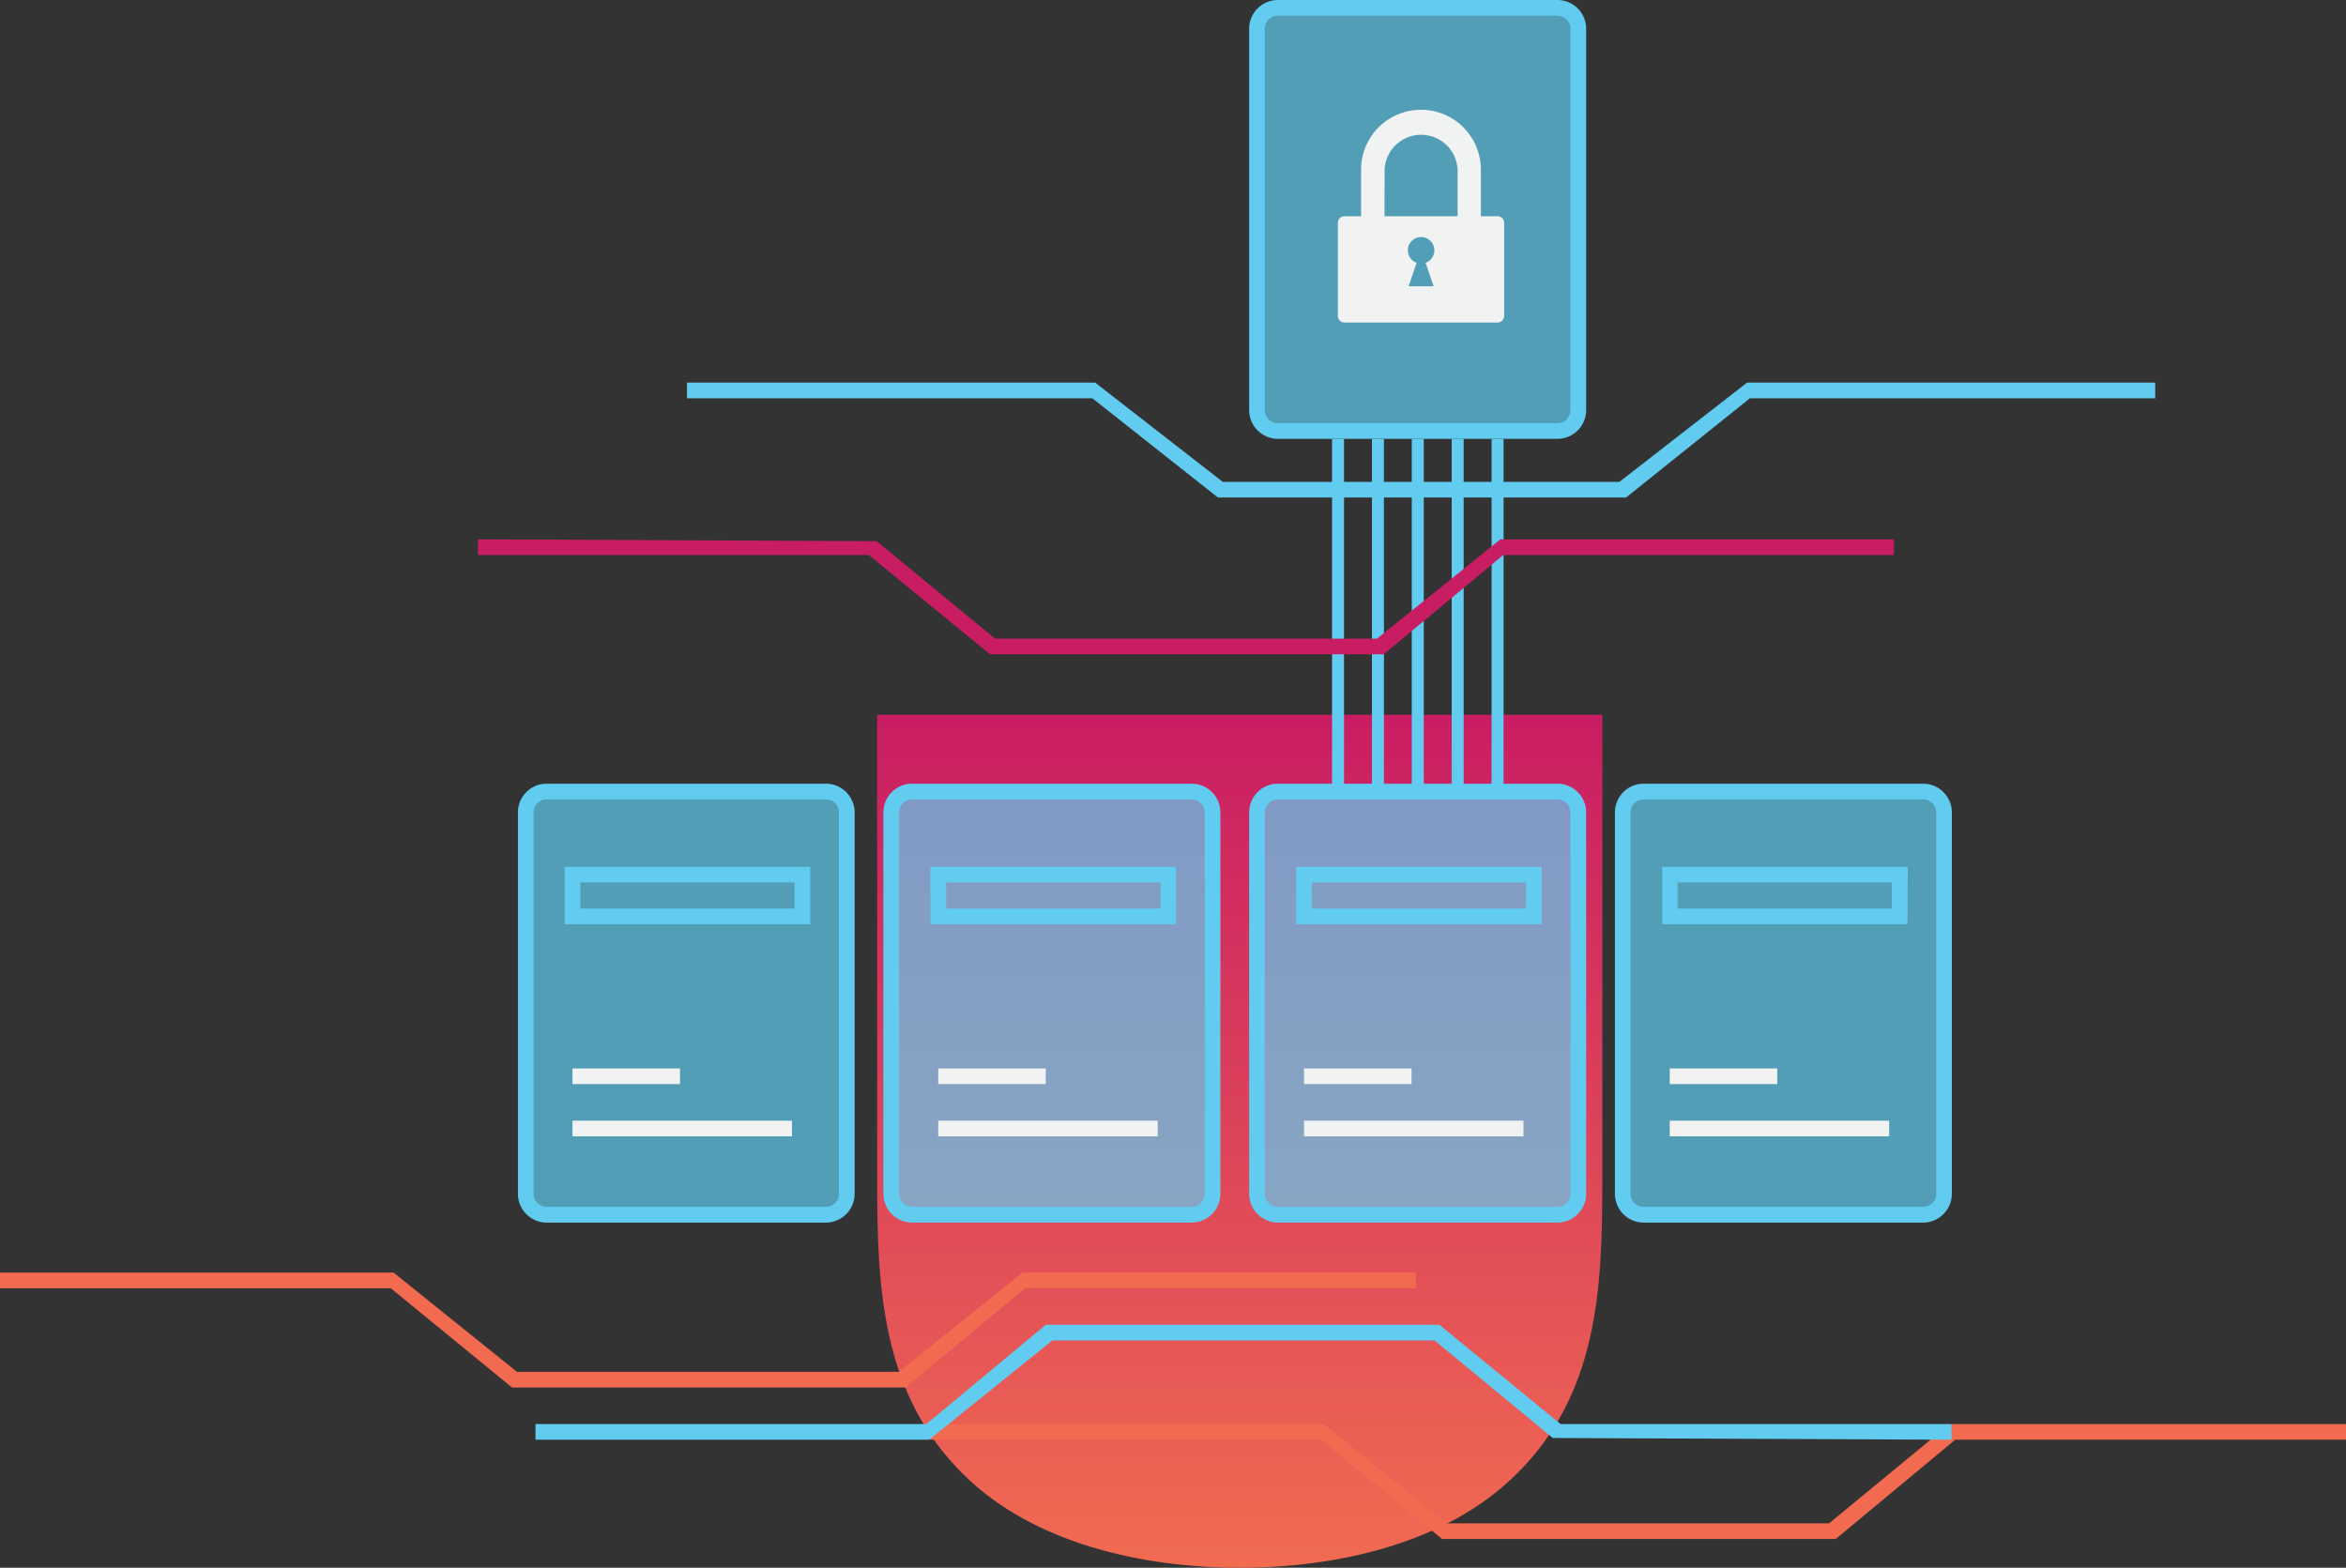 <svg xmlns="http://www.w3.org/2000/svg" xmlns:xlink="http://www.w3.org/1999/xlink" viewBox="0 0 313.32 209.39">
  <rect x="0" y="0" width="313.32" height="209.39" fill="#333333" stroke="none"/>
  <defs>
    <style>
      .cls-1 {
        fill: url(#linear-gradient);
      }

      .cls-2, .cls-3 {
        fill: #61ccf0;
      }

      .cls-2 {
        opacity: 0.7;
      }

      .cls-4 {
        fill: #f1f2f2;
      }

      .cls-5 {
        fill: #f26a50;
      }

      .cls-6 {
        fill: #c91d63;
      }
    </style>
    <linearGradient id="linear-gradient" x1="165.62" y1="209.39" x2="165.62" y2="95.47" gradientUnits="userSpaceOnUse">
      <stop offset="0" stop-color="#f16b51"/>
      <stop offset="1" stop-color="#c91d63"/>
    </linearGradient>
  </defs>
  <title>systems_integration_1</title>
  <g id="Layer_2" data-name="Layer 2">
    <g id="Layer_1-2" data-name="Layer 1">
      <g>
        <path class="cls-1" d="M214,95.47v62.41c0,14.27-.58,28.4-11.63,39.15-9.27,9.13-23.84,12.36-36.79,12.36s-27.53-3.23-36.8-12.36c-11-10.75-11.63-24.88-11.63-39.15V95.47Z"/>
        <g>
          <g>
            <g>
              <rect class="cls-2" x="70.18" y="105.72" width="42.91" height="56.52" rx="2.79"/>
              <path class="cls-3" d="M110.3,163.29H73a3.85,3.85,0,0,1-3.83-3.84V108.51A3.84,3.84,0,0,1,73,104.67H110.3a3.84,3.84,0,0,1,3.84,3.84v50.94A3.85,3.85,0,0,1,110.3,163.29ZM73,106.77a1.74,1.74,0,0,0-1.74,1.74v50.94A1.74,1.74,0,0,0,73,161.19H110.3a1.74,1.74,0,0,0,1.75-1.74V108.51a1.74,1.74,0,0,0-1.75-1.74Z"/>
            </g>
            <rect class="cls-4" x="76.46" y="149.68" width="29.31" height="2.09"/>
            <rect class="cls-4" x="76.46" y="142.7" width="14.36" height="2.09"/>
            <path class="cls-3" d="M108.21,123.44H75.42v-7.67h32.79Zm-30.7-2.09h28.61v-3.49H77.51Z"/>
          </g>
          <g>
            <g>
              <rect class="cls-2" x="119.03" y="105.72" width="42.91" height="56.52" rx="2.79"/>
              <path class="cls-3" d="M159.15,163.29H121.82a3.85,3.85,0,0,1-3.84-3.84V108.51a3.84,3.84,0,0,1,3.84-3.84h37.33a3.84,3.84,0,0,1,3.84,3.84v50.94A3.85,3.85,0,0,1,159.15,163.29Zm-37.33-56.52a1.74,1.74,0,0,0-1.74,1.74v50.94a1.74,1.74,0,0,0,1.74,1.74h37.33a1.75,1.75,0,0,0,1.75-1.74V108.51a1.75,1.75,0,0,0-1.75-1.74Z"/>
            </g>
            <rect class="cls-4" x="125.31" y="149.68" width="29.31" height="2.09"/>
            <rect class="cls-4" x="125.31" y="142.7" width="14.36" height="2.09"/>
            <path class="cls-3" d="M157.06,123.44h-32.8v-7.67h32.8Zm-30.7-2.09H155v-3.49H126.36Z"/>
          </g>
          <g>
            <g>
              <rect class="cls-2" x="167.88" y="105.72" width="42.91" height="56.52" rx="2.79"/>
              <path class="cls-3" d="M208,163.29H170.67a3.85,3.85,0,0,1-3.84-3.84V108.51a3.84,3.84,0,0,1,3.84-3.84H208a3.84,3.84,0,0,1,3.84,3.84v50.94A3.85,3.85,0,0,1,208,163.29Zm-37.33-56.52a1.75,1.75,0,0,0-1.75,1.74v50.94a1.75,1.75,0,0,0,1.75,1.74H208a1.74,1.74,0,0,0,1.74-1.74V108.51a1.74,1.74,0,0,0-1.74-1.74Z"/>
            </g>
            <rect class="cls-4" x="174.16" y="149.68" width="29.31" height="2.09"/>
            <rect class="cls-4" x="174.16" y="142.7" width="14.36" height="2.09"/>
            <path class="cls-3" d="M205.91,123.44h-32.8v-7.67h32.8Zm-30.71-2.09h28.61v-3.49H175.2Z"/>
          </g>
          <g>
            <g>
              <rect class="cls-2" x="167.88" y="1.05" width="42.91" height="56.52" rx="2.79"/>
              <path class="cls-3" d="M208,58.61H170.67a3.84,3.84,0,0,1-3.84-3.83V3.84A3.84,3.84,0,0,1,170.67,0H208a3.84,3.84,0,0,1,3.84,3.84V54.78A3.84,3.84,0,0,1,208,58.61ZM170.67,2.09a1.76,1.76,0,0,0-1.75,1.75V54.78a1.75,1.75,0,0,0,1.75,1.74H208a1.74,1.74,0,0,0,1.74-1.74V3.84A1.75,1.75,0,0,0,208,2.09Z"/>
            </g>
            <path class="cls-4" d="M200,28.88h-2.22V22.66h0a8,8,0,0,0-16,0h0v6.22h-2.21a.89.89,0,0,0-.89.89V42.19a.89.89,0,0,0,.89.89H200a.89.89,0,0,0,.89-.89V29.77A.89.89,0,0,0,200,28.88Zm-15.08-6.22v0a4.88,4.88,0,0,1,9.75,0s0,0,0,0v6.22h-9.76Zm6.55,15.57h-3.34l1.07-3.13a1.77,1.77,0,1,1,1.2,0Z"/>
          </g>
          <g>
            <g>
              <rect class="cls-2" x="216.72" y="105.72" width="42.91" height="56.52" rx="2.79"/>
              <path class="cls-3" d="M256.85,163.29H219.51a3.85,3.85,0,0,1-3.83-3.84V108.51a3.84,3.84,0,0,1,3.83-3.84h37.34a3.84,3.84,0,0,1,3.83,3.84v50.94A3.85,3.85,0,0,1,256.85,163.29Zm-37.34-56.52a1.74,1.74,0,0,0-1.74,1.74v50.94a1.74,1.74,0,0,0,1.74,1.74h37.34a1.74,1.74,0,0,0,1.74-1.74V108.51a1.74,1.74,0,0,0-1.74-1.74Z"/>
            </g>
            <rect class="cls-4" x="223" y="149.68" width="29.31" height="2.09"/>
            <rect class="cls-4" x="223" y="142.7" width="14.36" height="2.09"/>
            <path class="cls-3" d="M254.75,123.44H222v-7.67h32.79Zm-30.7-2.09h28.61v-3.49H224.05Z"/>
          </g>
          <g>
            <rect class="cls-3" x="177.9" y="58.62" width="1.6" height="46.58"/>
            <rect class="cls-3" x="183.23" y="58.62" width="1.6" height="46.58"/>
            <rect class="cls-3" x="188.55" y="58.62" width="1.6" height="46.58"/>
            <rect class="cls-3" x="193.88" y="58.62" width="1.6" height="46.58"/>
            <rect class="cls-3" x="199.21" y="58.62" width="1.6" height="46.58"/>
          </g>
          <polygon class="cls-5" points="189.11 169.97 136.54 169.97 120.06 183.22 69.04 183.22 52.57 169.97 0 169.97 0 172.06 52.19 172.06 68.39 185.32 120.95 185.32 136.91 172.06 189.11 172.06 189.11 169.97"/>
          <polygon class="cls-6" points="252.95 72.04 200.38 72.04 183.91 85.3 132.89 85.3 117.08 72.28 63.84 72.04 63.84 74.13 116.04 74.13 132.23 87.39 184.8 87.39 200.76 74.13 252.95 74.13 252.95 72.04"/>
          <polygon class="cls-3" points="287.84 51.1 233.33 51.1 216.28 64.36 216.29 64.36 163.31 64.36 163.31 64.36 146.26 51.1 91.75 51.1 91.75 53.2 145.9 53.2 162.66 66.45 217.17 66.45 233.7 53.2 287.84 53.2 287.84 51.1"/>
          <polygon class="cls-5" points="313.32 190.2 260.75 190.2 260.08 190.44 244.28 203.46 193.25 203.46 176.78 190.2 124.21 190.2 124.21 192.29 176.41 192.29 192.6 205.55 245.17 205.55 261.13 192.29 313.32 192.29 313.32 190.2"/>
          <polygon class="cls-3" points="208.43 190.2 192.24 176.94 139.67 176.94 123.72 190.2 71.52 190.2 71.52 192.29 124.09 192.29 140.56 179.03 191.59 179.03 207.39 192.06 260.63 192.29 260.63 190.2 208.43 190.2"/>
        </g>
      </g>
    </g>
  </g>
</svg>

